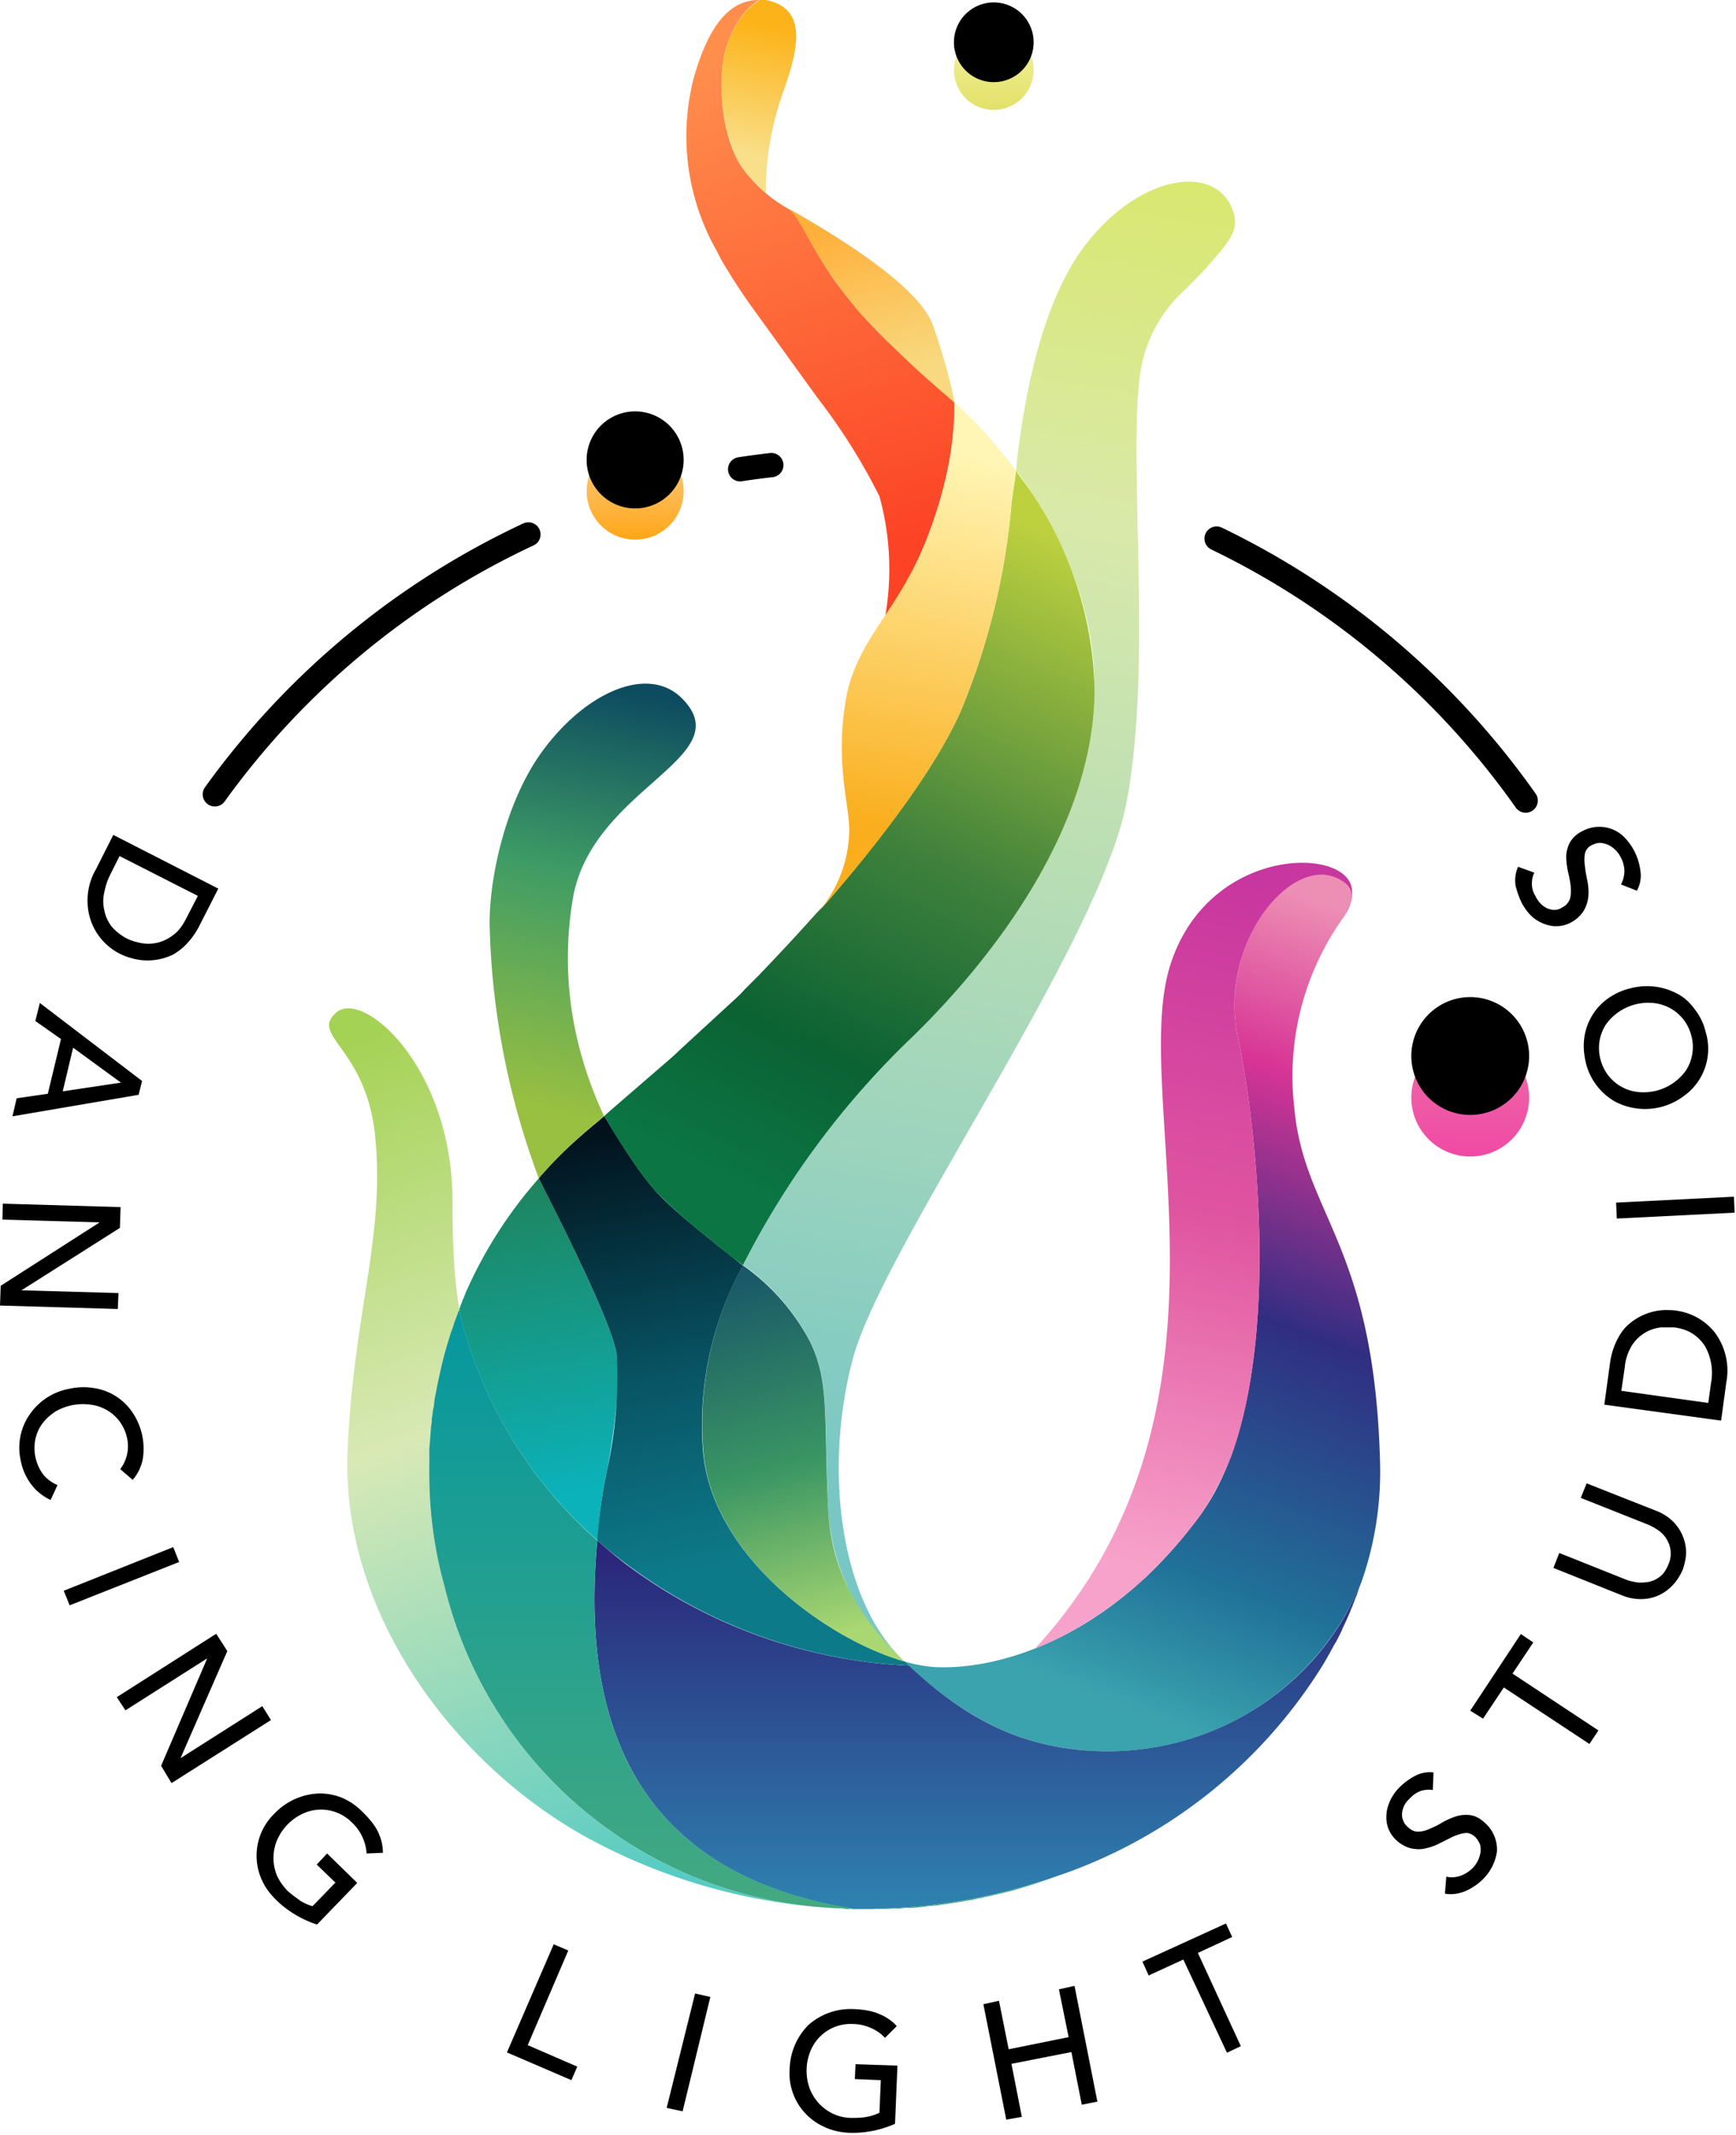 <svg xmlns="http://www.w3.org/2000/svg" xmlns:xlink="http://www.w3.org/1999/xlink" viewBox="0 0 501 616"><defs><linearGradient id="b" x1="50%" x2="50%" y1="0%" y2="100%"><stop offset="0%" stop-color="#FED08F"/><stop offset="100%" stop-color="#FFA618"/></linearGradient><linearGradient id="e" x1="50%" x2="50%" y1="0%" y2="100%"><stop offset="0%" stop-color="#F6F3A2"/><stop offset="100%" stop-color="#E1E168"/></linearGradient><linearGradient id="g" x1="48.9%" x2="55.6%" y1="0%" y2="88.5%"><stop offset="0%" stop-color="#1E845D"/><stop offset="100%" stop-color="#0BB2BA"/></linearGradient><linearGradient id="i" x1="50%" x2="50%" y1="0%" y2="100%"><stop offset="0%" stop-color="#ED6CA7"/><stop offset="100%" stop-color="#F04AA4"/></linearGradient><linearGradient id="k" x1="62%" x2="43%" y1="0%" y2="94.9%"><stop offset="0%" stop-color="#ED8FB4"/><stop offset="21%" stop-color="#D73495"/><stop offset="50%" stop-color="#302E82"/><stop offset="82.1%" stop-color="#207299"/><stop offset="100%" stop-color="#3BA3AE"/></linearGradient><linearGradient id="l" x1="53.2%" x2="48.3%" y1=".9%" y2="89.5%"><stop offset="0%" stop-color="#D9E871"/><stop offset="25.5%" stop-color="#D9E9AA"/><stop offset="73.6%" stop-color="#9DD4BD"/><stop offset="100%" stop-color="#78C7C4"/></linearGradient><linearGradient id="m" x1="33.9%" x2="55.4%" y1="0%" y2="98.4%"><stop offset="0%" stop-color="#A4D254"/><stop offset="44.5%" stop-color="#D8E9B5"/><stop offset="100%" stop-color="#56CBC3"/></linearGradient><linearGradient id="n" x1="50%" x2="50%" y1="0%" y2="100%"><stop offset="0%" stop-color="#2B2378"/><stop offset="100%" stop-color="#2E82B0"/></linearGradient><linearGradient id="o" x1="36%" x2="46.7%" y1="0%" y2="82.1%"><stop offset="0%" stop-color="#01121C"/><stop offset="56.2%" stop-color="#085464"/><stop offset="100%" stop-color="#0D7A89"/></linearGradient><linearGradient id="p" x1="42.6%" x2="55.5%" y1="0%" y2="94.7%"><stop offset="0%" stop-color="#1A5968"/><stop offset="52.7%" stop-color="#3A9663"/><stop offset="100%" stop-color="#A9D772"/></linearGradient><linearGradient id="q" x1="54.5%" x2="45.7%" y1="5.4%" y2="88.9%"><stop offset="0%" stop-color="#0D4B60"/><stop offset="43.6%" stop-color="#3D9B65"/><stop offset="100%" stop-color="#99C041"/></linearGradient><linearGradient id="r" x1="63.5%" x2="36.5%" y1="0%" y2="92%"><stop offset="0%" stop-color="#BDD13E"/><stop offset="47.1%" stop-color="#41823C"/><stop offset="78.4%" stop-color="#0B6233"/><stop offset="100%" stop-color="#0B7544"/></linearGradient><linearGradient id="s" x1="45.6%" x2="56.8%" y1="4.7%" y2="90.2%"><stop offset="0%" stop-color="#FF8E4D"/><stop offset="100%" stop-color="#FC4325"/></linearGradient><linearGradient id="t" x1="50%" x2="50%" y1="0%" y2="100%"><stop offset="0%" stop-color="#05979F"/><stop offset="100%" stop-color="#44A980"/></linearGradient><linearGradient id="u" x1="54.1%" x2="47.9%" y1="13.2%" y2="81.4%"><stop offset="0%" stop-color="#FCB319"/><stop offset="100%" stop-color="#F9DF8A"/></linearGradient><linearGradient id="v" x1="51.8%" x2="46.6%" y1="8.6%" y2="84.1%"><stop offset="0%" stop-color="#FFF6B5"/><stop offset="100%" stop-color="#FAAE1D"/></linearGradient><linearGradient id="w" x1="50%" x2="66.7%" y1="4.8%" y2="84%"><stop offset="0%" stop-color="#FFB03B"/><stop offset="100%" stop-color="#F8D97F"/></linearGradient><linearGradient id="x" x1="54.1%" x2="46.9%" y1="3.1%" y2="91%"><stop offset="0%" stop-color="#C8369F"/><stop offset="49.2%" stop-color="#E055A0"/><stop offset="100%" stop-color="#F7A2CA"/></linearGradient><filter id="c" width="153.6%" height="153.6%" x="-26.8%" y="-26.8%" filterUnits="objectBoundingBox"><feGaussianBlur in="SourceAlpha" result="shadowBlurInner1" stdDeviation="3"/><feOffset dy="-9" in="shadowBlurInner1" result="shadowOffsetInner1"/><feComposite in="shadowOffsetInner1" in2="SourceAlpha" k2="-1" k3="1" operator="arithmetic" result="shadowInnerInner1"/><feColorMatrix in="shadowInnerInner1" values="0 0 0 0 0.988 0 0 0 0 0.78 0 0 0 0 0.322 0 0 0 0.455 0"/></filter><filter id="f" width="160.9%" height="160.9%" x="-30.4%" y="-30.4%" filterUnits="objectBoundingBox"><feGaussianBlur in="SourceAlpha" result="shadowBlurInner1" stdDeviation="3"/><feOffset dy="-8" in="shadowBlurInner1" result="shadowOffsetInner1"/><feComposite in="shadowOffsetInner1" in2="SourceAlpha" k2="-1" k3="1" operator="arithmetic" result="shadowInnerInner1"/><feColorMatrix in="shadowInnerInner1" values="0 0 0 0 0.851 0 0 0 0 0.91 0 0 0 0 0.475 0 0 0 0.393 0"/></filter><filter id="j" width="152.9%" height="152.9%" x="-26.5%" y="-26.5%" filterUnits="objectBoundingBox"><feGaussianBlur in="SourceAlpha" result="shadowBlurInner1" stdDeviation="3"/><feOffset dy="-12" in="shadowBlurInner1" result="shadowOffsetInner1"/><feComposite in="shadowOffsetInner1" in2="SourceAlpha" k2="-1" k3="1" operator="arithmetic" result="shadowInnerInner1"/><feColorMatrix in="shadowInnerInner1" values="0 0 0 0 0.788 0 0 0 0 0.22 0 0 0 0 0.627 0 0 0 0.351 0"/></filter><path id="a" d="M88.3 127.7a14 14 0 1 1 0 28 14 14 0 0 1 0-28Z"/><path id="d" d="M191.8 8.7a11.5 11.5 0 1 1 0 23 11.5 11.5 0 0 1 0-23Z"/><path id="h" d="M329.3 333.7a17 17 0 1 0 0-34 17 17 0 0 0 0 34Z"/></defs><g fill="none" fill-rule="evenodd"><g transform="translate(95)"><use xlink:href="#a" fill="url(#b)"/><use xlink:href="#a" fill="#000" filter="url(#c)"/></g><g transform="translate(95)"><use xlink:href="#d" fill="url(#e)"/><use xlink:href="#d" fill="#000" filter="url(#f)"/></g><path fill="url(#g)" d="m60.5 340 1.7 3.3c13.1 26 20 41.8 20.8 47.7 1 8.6-.6 21.2-2.7 32.7l-.3 1.5-.5 2.5a119 119 0 0 0-2 16.5v.3a126.5 126.5 0 0 1-39.8-65.7l-.2-1 1-2.6.6-1.4.2-.6A127 127 0 0 1 60.5 340Z" transform="translate(95)"/><g transform="translate(95)"><use xlink:href="#h" fill="url(#i)"/><use xlink:href="#h" fill="#000" filter="url(#j)"/></g><path fill="url(#k)" d="M166 479.4c3.1.9 6 1.4 8.5 1.6 19.7 1.1 51.8-9.3 77-44 25.3-34.6 16.4-111.4 10.7-138-5.7-26.6 15.8-53.6 30-45 4 2.5 3.3 5.8.8 10.3a78.6 78.6 0 0 0-14.5 55.1c2.8 31.4 23.3 39.4 24.8 103.5a96.3 96.3 0 0 1-5.4 33.6l-.4 1a78.8 78.8 0 0 1-72.7 47.8c-22.9 0-40.4-8.5-58.1-25.2" transform="translate(95)"/><path fill="url(#l)" d="M260.7 60.5c2.3 6-1 9.2-7.6 16.8a87.1 87.1 0 0 1-3.6 3.7l-2.4 2.5a40.4 40.4 0 0 0-12.7 22.2C230 129.6 238 191.3 230 232c-8 40.8-70.1 127.7-78.8 159.8-8.5 31.6-3.9 68.8 13.6 86.4a61.6 61.6 0 0 1-20.8-43c-1.2-26 .5-36.6-5.3-48.3a63.4 63.4 0 0 0-19.2-21.9 241.8 241.8 0 0 1 48.4-65.5l1.5-1.5c21.6-21.3 51.5-59 51.5-99.4 0-25.7-11.4-47.3-22-62l-.5-.6c-.2-.2-.2-.7-.1-1l.3-3.3.1-.5.3-2.7.3-1.8C202.9 100.6 209.6 82 218 71c15.5-20.5 37.6-24.1 42.7-10.5Z" transform="translate(95)"/><path fill="url(#m)" d="M150 550.8h.2a169.4 169.4 0 0 1-74.7-20C36.8 510 3.4 465.9 5.3 418.8c1.7-39.9 10.8-61.7 8-90.6-2.5-26-19-29.2-11.3-36 7.6-7 33.6 15.6 33.6 54.5v1.7c0 12.5.7 22.3 2 29.6l-1.2 3-.4 1-.2.8-.4 1.1-.3.8-.5 1.6-.4 1.3-.3 1-.3 1.1-.4 1.4-.3 1.2-.4 1.6-.4 1.8-.3 1.3-.3 1.4-.3 1.4-.2 1-.2 1.2-.2.8-.2 1.2-.2 2-.2.7-.2 1.6-.1 1.3-.1.7-.2 1.4v1.3l-.2 1.5v1.2l-.2 1.1v2.4l-.1.8v2.3a130 130 0 0 0 0 3.7v.3c0 10.4 1.5 20.4 4 30l.4 1.6A121.7 121.7 0 0 0 147 550.6h.9l1.2.1h1.5-.5Z" transform="translate(95)"/><path fill="url(#n)" d="M85.2 451a147.5 147.5 0 0 0 82.1 29.6c15.5 14.5 32.5 24.7 57.5 24.7 32.5 0 61-19.6 72.7-47.9l-.5 1.5-.6 1.6.5-1.3-.5 1.5v-.2l-.6 1.6.6-1.4-.8 1.9.2-.5-.6 1.5.4-1-.5 1.4.1-.4-.7 1.7.6-1.3-.7 1.6.1-.3-.6 1.5.5-1.2-.7 1.6-.6 1.3a120.7 120.7 0 0 1-.9 1.9l.3-.5a122 122 0 0 1-2 4v-.1l-.6 1.1.5-1a123.5 123.5 0 0 1-3.5 6.3 145 145 0 0 1-75 60.5l-1 .3a167 167 0 0 1-56.6 9.8h-2.6l-1.5-.2c-54.4-9.2-78.6-44.6-72.8-106.1 2.5 2.2 5.1 4.4 7.8 6.5Z" transform="translate(95)"/><path fill="url(#o)" d="m79.4 322 .2.4 1 1.6.7 1.2c5.2 8.5 9.4 14.5 12.5 18l.4.5.4.4c3 3.2 8.3 8 16 14l1 .9 5.4 4.2 2.4 2a95.4 95.4 0 0 0-11.5 53.7c2.8 30.8 36.6 54.4 58.2 60.5l1.2 1.2a147.5 147.5 0 0 1-89.9-36.1v-.3c.3-5 1-10.5 2.1-16.5l.5-2.5.3-1.5A124 124 0 0 0 83 391c-.8-6.1-8.3-23.1-22.5-51l.7-1h.1c3.9-4.6 9.4-9.8 16.6-15.7l1.5-1.3Z" transform="translate(95)"/><path fill="url(#p)" d="M119.4 365.1a63 63 0 0 1 19.3 21.9c5.8 11.7 4 22.3 5.3 48.3.8 16.6 7.4 30 22 44.1-21.5-6.1-55.3-29.7-58-60.5a95.4 95.4 0 0 1 11.4-53.8Z" transform="translate(95)"/><path fill="url(#q)" d="M101.7 201.4c17.4 17.2-26 25.8-31.4 58-3.5 21.3-.5 42.1 9 62.6l-1.4 1.3A127.7 127.7 0 0 0 60.5 340a222.4 222.4 0 0 1-14.2-73.5c0-14.2 4.8-34.4 14-48 12.5-18.3 31.4-27 41.4-17.1Z" transform="translate(95)"/><path fill="url(#r)" d="m198.2 135.8.6.9.7 1a105.8 105.8 0 0 1 21.4 61c0 40.4-29.9 78.1-51.5 99.4l-.6.6a242.6 242.6 0 0 0-49.4 66.4l-2.4-1.9-1.6-1.2-3.8-3-2-1.7a144.7 144.7 0 0 1-15-13.2l-.4-.4-.4-.4c-3.1-3.6-7.3-9.6-12.5-18l-.7-1.3-1-1.6-.2-.4 1.9-1.7L99 305l3.1-2.9 14.8-13.6 1.6-1.5 1.6-1.7 1.5-1.5 2.3-2.3c5.1-5.3 11.2-11.8 17.6-19l.7-.8-.5.7-1 1.3 1.3-1.6 1.4-1.5c15.2-17.5 31.5-38.7 38.9-55.5a200 200 0 0 0 14.6-59.6c.3-3.1 1-6.5 1.3-9.7Z" transform="translate(95)"/><path fill="url(#s)" d="M124 0c-4 2.6-7 6.8-9.1 12.8-3 8.3-2.3 26.7 4.7 36.1a41 41 0 0 0 13 11.4c2.7 1.3 5.2 8.8 13.4 20.9l.4.5a142 142 0 0 0 14.8 16.9l2.3 2 2.2 2.2 11.7 10.6 3 2.7c.2 12-2.4 25-7.8 39-5.5 14.4-14.5 25.8-12.1 22.5a78.8 78.8 0 0 0-1.7-34.4 172 172 0 0 0-17.8-28.3l-17.7-24.5a175 175 0 0 1-10-15.2l-.6-1.1-.4-.8-.4-.8a67.1 67.1 0 0 1-6.7-50C109.5 7.4 115.5 0 124 0Z" transform="translate(95)"/><path fill="url(#t)" d="m37.5 377.9.2.8a127 127 0 0 0 39.7 65.8c-5.8 61.5 18.4 96.9 72.8 106l1.5.3h2.6c20 0 39.1-3.5 56.6-9.8l1-.3c-4.9 1.8-10 3.5-15 4.9l-1.6.4-3 .7-1.6.4-1.1.2-1.2.3-1.2.2-1.1.3-1.2.2-1.3.2-1 .2-1.3.2-3.2.5-1.6.2-1.1.2-1.4.1-1.1.1-1.3.2-3.1.3h-1.8l-1.1.1-1.4.1h-1l-1.5.1h-3.9l-1.5.1h-4.4l-1.3-.1h-1.5l-1.2-.2h-.9a121.7 121.7 0 0 1-113.7-92.8l-.4-1.5a120 120 0 0 1-4-30.1v-.3a119.8 119.8 0 0 1 0-3.7v-4.1l.1-1.4.1-1 .1-1.3.1-1.5.1-1.3.2-1.4v-.7l.2-1.3.2-1.6.2-.8.2-1.9.2-1.2.2-.8.2-1.2.2-1 .3-1.4.3-1.4.3-1.3.4-1.8.4-1.6.3-1.2.4-1.4.3-1.1.3-1 .4-1.3.5-1.6.3-.8.4-1.1.2-.8.4-1 1.1-3Z" transform="translate(95)"/><path fill="url(#u)" d="M126 0c12 2.3 9.4 13.8 5.5 25.2l-.1.3a85.9 85.9 0 0 0-5.4 30.2c-1.2-1-2.7-2.6-4.6-4.6-8.6-8.7-9.7-29.3-6.5-38.3 2.2-6 5-10 9.3-12.8h1.8Z" transform="translate(95)"/><path fill="url(#v)" d="M180.5 116.1c6 5.4 11.9 12 17.7 19.7-.3 3.2-1 6.6-1.3 9.7a200 200 0 0 1-14.6 59.6c-7.8 17.8-25.7 40.6-41.6 58.6a37.2 37.2 0 0 0 9.4-24.2c0-7.3-4-19-1.1-37 2.8-17.9 15.5-26.2 23.6-47.3 5.4-14 8-27.1 7.9-39Z" transform="translate(95)"/><path fill="url(#w)" d="m132.7 60.3 2.2 1.2C158.3 75 171.4 85.8 174.3 94c3 8.6 5 16 6.2 22.2l-2.9-2.5a293.2 293.2 0 0 1-24.8-23.8l-.8-1c-13.1-15.9-15.2-25-19-28.2l-.1-.1-.2-.2Z" transform="translate(95)"/><path fill="url(#x)" d="M295.1 256.3c.4 2.6-.3 5.3-2.1 8 2.5-4.5 3.2-7.8-.8-10.2a11 11 0 0 0-5.4-1.7h-.4c-13.5 0-29.2 23.5-24.2 46.6 4.9 22.8 12.1 82.6-1.8 121a90 90 0 0 1-8.8 17c-5.2 7-10.6 13-16 18.2a123 123 0 0 1-16.2 12.4c-5.2 3.3-10.5 6-15.5 8l-.3.2c63.8-69.3 27.2-158.2 39-196.9 10.6-34.5 50.6-34.9 52.5-22.6Z" transform="translate(95)"/><path fill="#000" fill-rule="nonzero" d="M63 256.4 57.6 267a22 22 0 0 1-3.6 5.2 16.8 16.8 0 0 1-4 3.2 16.8 16.8 0 0 1-12.3 1 17 17 0 0 1-11.5-10.8 18 18 0 0 1 1.5-14.8l5-9.9L63 256.4ZM34.5 247l-2.6 5.2a19 19 0 0 0-1.8 5.3 11 11 0 0 0 0 5.1c.3 1.7 1 3.2 2 4.6 1.2 1.4 2.6 2.6 4.5 3.6 1 .5 2.2.9 3.6 1.2a11.4 11.4 0 0 0 9.5-2c1.6-1 3-2.9 4.2-5.3l3.2-6.2L34.5 247Zm6.5 64.9-1 4-36.4 6.2 1.2-5.2 9-1.3 3.8-15.8-7.4-5.2 1.3-5.2L41 311.9Zm-22.9 3 16.7-2.5v-.1l-13.7-10-3 12.6Zm16.7 33.4-.2 6-28.4 18 28 .8-.2 4.6-34-1 .2-5.7 28.4-18.2v-.1l-27.9-.8.1-4.6zm-.1 75.6a10.9 10.9 0 0 0 2-8.8 12.2 12.2 0 0 0-5.8-8.2c-1.4-.8-3-1.4-4.8-1.6a15.7 15.7 0 0 0-10.3 2.1c-1.4 1-2.6 2-3.6 3.4-1 1.3-1.6 2.8-2 4.5a12.9 12.9 0 0 0 2.3 10.2 11 11 0 0 0 4.1 3l-2 4.3a15.5 15.5 0 0 1-4.3-3 16.3 16.3 0 0 1-4.3-8.3 16.8 16.8 0 0 1 2.8-13.7 17.6 17.6 0 0 1 10.8-7c2.6-.6 5-.7 7.4-.3a16.2 16.2 0 0 1 11.2 7 18.7 18.7 0 0 1 3 13.5 13 13 0 0 1-2.9 6l-3.6-3.1ZM50 446.4l1.7 4.3-31.6 12.5-1.7-4.2zm12.4 25 3.2 5-13.5 30.9 23.6-15 2.5 4-28.7 18.2-3-5 13.3-31-23.6 15-2.5-3.8zm40.7 71.9-11.6 12a30.2 30.2 0 0 1-11.4-6.7c-2.1-2-3.6-4-4.6-6.3a16.9 16.9 0 0 1 3.8-19.1 18.6 18.6 0 0 1 12.4-5.7c2.3-.1 4.5.3 6.7 1.1a18 18 0 0 1 6 4c2.3 2.2 3.9 4.2 4.8 6.2.9 2 1.3 3.8 1.3 5.8l-4.7.2a13.5 13.5 0 0 0-4.3-9 12.5 12.5 0 0 0-14.3-2.4 15 15 0 0 0-7.3 7.7 13.3 13.3 0 0 0 0 10c.7 1.6 1.7 3 3 4.4 1.2 1.1 2.5 2 3.7 2.9a13 13 0 0 0 3.6 1.6l6.6-6.8-5.4-5.2 3-3.2 8.7 8.5Zm56.7 17.7 4.2 1.8-11.7 27.3 14.3 6.2-1.7 3.9-18.6-8zm40.8 14.2 4.4 1-8 33-4.6-1zM259 596l-.7 16.8a30.2 30.2 0 0 1-13 2.6c-2.8-.1-5.4-.7-7.6-1.8a16.9 16.9 0 0 1-9.8-16.8 18.6 18.6 0 0 1 5.4-12.5 18.3 18.3 0 0 1 13-4.6c3.1.1 5.7.6 7.6 1.5 2 .8 3.6 2 4.9 3.4l-3.4 3.4a12 12 0 0 0-4.4-3c-1.5-.6-3.2-1-4.9-1a12.5 12.5 0 0 0-12.2 7.8 15 15 0 0 0-.3 10.6 13.3 13.3 0 0 0 6.6 7.4c1.6.8 3.3 1.2 5.2 1.3 1.7 0 3.2 0 4.7-.3a13 13 0 0 0 3.7-1.2l.4-9.4-7.5-.3.2-4.3 12 .4Zm24.8-17.7 4.5-1 2.8 14 17.3-3.5-2.8-13.8 4.5-1 6.6 33.4-4.5.9-3-15.2-17.3 3.4 3 15.3-4.5.8zm57.7-12.9-10 4.6-1.8-4 24.1-11 1.8 3.9-9.9 4.6 12.4 26.9-4 1.9zm75.9-23.9c1.4.3 2.8.2 4.2-.3a9.5 9.5 0 0 0 3.4-2.2 8.2 8.2 0 0 0 2.2-4.2c.2-.8.1-1.6 0-2.4-.3-.8-.7-1.5-1.3-2.2-1-1-2-1.4-3-1.3-1.1.1-2.3.5-3.5 1l-3.8 1.9c-1.3.7-2.7 1.2-4.1 1.5-1.4.4-2.9.3-4.4 0a10 10 0 0 1-4.6-2.8 8.8 8.8 0 0 1-2.4-6.4c0-1.3.3-2.7.9-4.1.6-1.5 1.6-3 3-4.4a19 19 0 0 1 4.4-3.2 9.2 9.2 0 0 1 5.3-1l-.2 5.1c-1-.2-2.2-.1-3.3.2-1.1.4-2.2 1-3.1 2-1 .9-1.6 1.7-2 2.6-.3.8-.5 1.6-.5 2.3 0 .8.2 1.4.5 2 .2.6.6 1 1 1.4 1 1 2 1.5 3.1 1.5 1.2 0 2.3-.3 3.6-.9a26 26 0 0 0 3.7-1.9c1.3-.7 2.7-1.3 4-1.7a10 10 0 0 1 4.2-.2c1.4.3 2.8 1.1 4.3 2.6a10.2 10.2 0 0 1 3 7.9 14 14 0 0 1-4 7.9 16.8 16.8 0 0 1-5.2 3.5c-2 .8-3.9 1-5.8.7l.4-5Zm16.6-54.6-6 9-3.7-2.3 14.6-22.1 3.6 2.4-6 9 24.8 16.4-2.6 3.9zm16-38.8 19.3 7.7c1 .4 2.1.6 3.3.8 1.1.1 2.3 0 3.4-.2 1.2-.3 2.2-.8 3.2-1.6s1.7-2 2.3-3.4a7.8 7.8 0 0 0-.6-7.4c-.6-1-1.4-1.8-2.4-2.5s-2-1.2-2.9-1.6l-19.4-7.7 1.7-4.2 20 7.9a14 14 0 0 1 4.7 2.9 12.8 12.8 0 0 1 4 9c0 1.7-.4 3.4-1 5.2-.8 1.7-1.7 3.2-2.9 4.4a12.3 12.3 0 0 1-9 4 14 14 0 0 1-5.4-1l-20-8 1.7-4.3Zm13-42.8 1.6-11.7a22 22 0 0 1 1.7-6.2c.8-1.7 1.7-3.2 2.8-4.4a16.8 16.8 0 0 1 11.3-5c1.3 0 2.5 0 3.5.2a17 17 0 0 1 11 6.3 18.4 18.4 0 0 1 3.3 14.4l-1.5 11-33.7-4.6Zm30-.5.8-5.8a15.8 15.8 0 0 0-1.7-10.5c-.9-1.4-2-2.6-3.5-3.6s-3.3-1.6-5.4-1.9h-3.8a11.4 11.4 0 0 0-8.3 5 14.4 14.4 0 0 0-2.2 6.5l-1 6.8 25.1 3.5Zm-26.4-53.2-.2-4.6 34-1.7.2 4.6zm25.6-54a16.7 16.7 0 0 1-6.2 18.6 18.6 18.6 0 0 1-20 1.6 17.7 17.7 0 0 1-8.3-11c-.6-2.5-.8-4.9-.5-7.2a16.7 16.7 0 0 1 6.7-11.4c2-1.4 4-2.4 6.5-3a18.6 18.6 0 0 1 13.6 1.5c2 1 3.6 2.5 5 4.4 1.5 1.9 2.6 4 3.2 6.5Zm-4.1 1.2a12.5 12.5 0 0 0-11.1-9.4 15 15 0 0 0-13.6 6.3 12.5 12.5 0 0 0-1.5 10 12.5 12.5 0 0 0 11 9.4 15 15 0 0 0 13.7-6.3 12.5 12.5 0 0 0 1.5-10Zm-20.3-43.6c.7-1.3 1-2.7 1-4.1a9.3 9.3 0 0 0-1.2-4 8.2 8.2 0 0 0-3.4-3.3c-.7-.3-1.5-.5-2.3-.6-.8 0-1.6.2-2.4.6a3.6 3.6 0 0 0-2.1 2.5c-.2 1.1-.2 2.3 0 3.6.1 1.3.4 2.7.7 4.2.3 1.5.4 3 .3 4.4a9.9 9.9 0 0 1-1.3 4.2 9.6 9.6 0 0 1-4 3.6 8.8 8.8 0 0 1-6.8.5c-1.3-.4-2.5-1-3.8-2-1.2-1-2.3-2.4-3.3-4.2a25 25 0 0 1-1.8-5c-.3-1.8-.1-3.6.7-5.5l4.7 1.7c-.5 1-.7 2-.7 3.2 0 1.2.3 2.4 1 3.5a8 8 0 0 0 1.9 2.6c.7.6 1.4 1 2.1 1.2.7.2 1.4.3 2 .2.7-.1 1.2-.3 1.6-.6 1.3-.6 2-1.5 2.4-2.6.3-1.1.3-2.3.2-3.6-.2-1.4-.4-2.7-.8-4.2-.3-1.5-.5-3-.5-4.3 0-1.4.4-2.8 1-4a8.2 8.2 0 0 1 3.7-3.4 10.2 10.2 0 0 1 8.4-.6 10 10 0 0 1 3.6 2.3 16.8 16.8 0 0 1 4.7 9.7 9 9 0 0 1-1 5.8l-4.6-1.8Z"/><path stroke="#000" stroke-linecap="round" stroke-linejoin="round" stroke-width="7" d="M440.3 231a233 233 0 0 0-89.2-75.6m-198.6-1.2a233 233 0 0 0-90.5 75m160.6-95a232 232 0 0 0-9 1.2"/></g></svg>